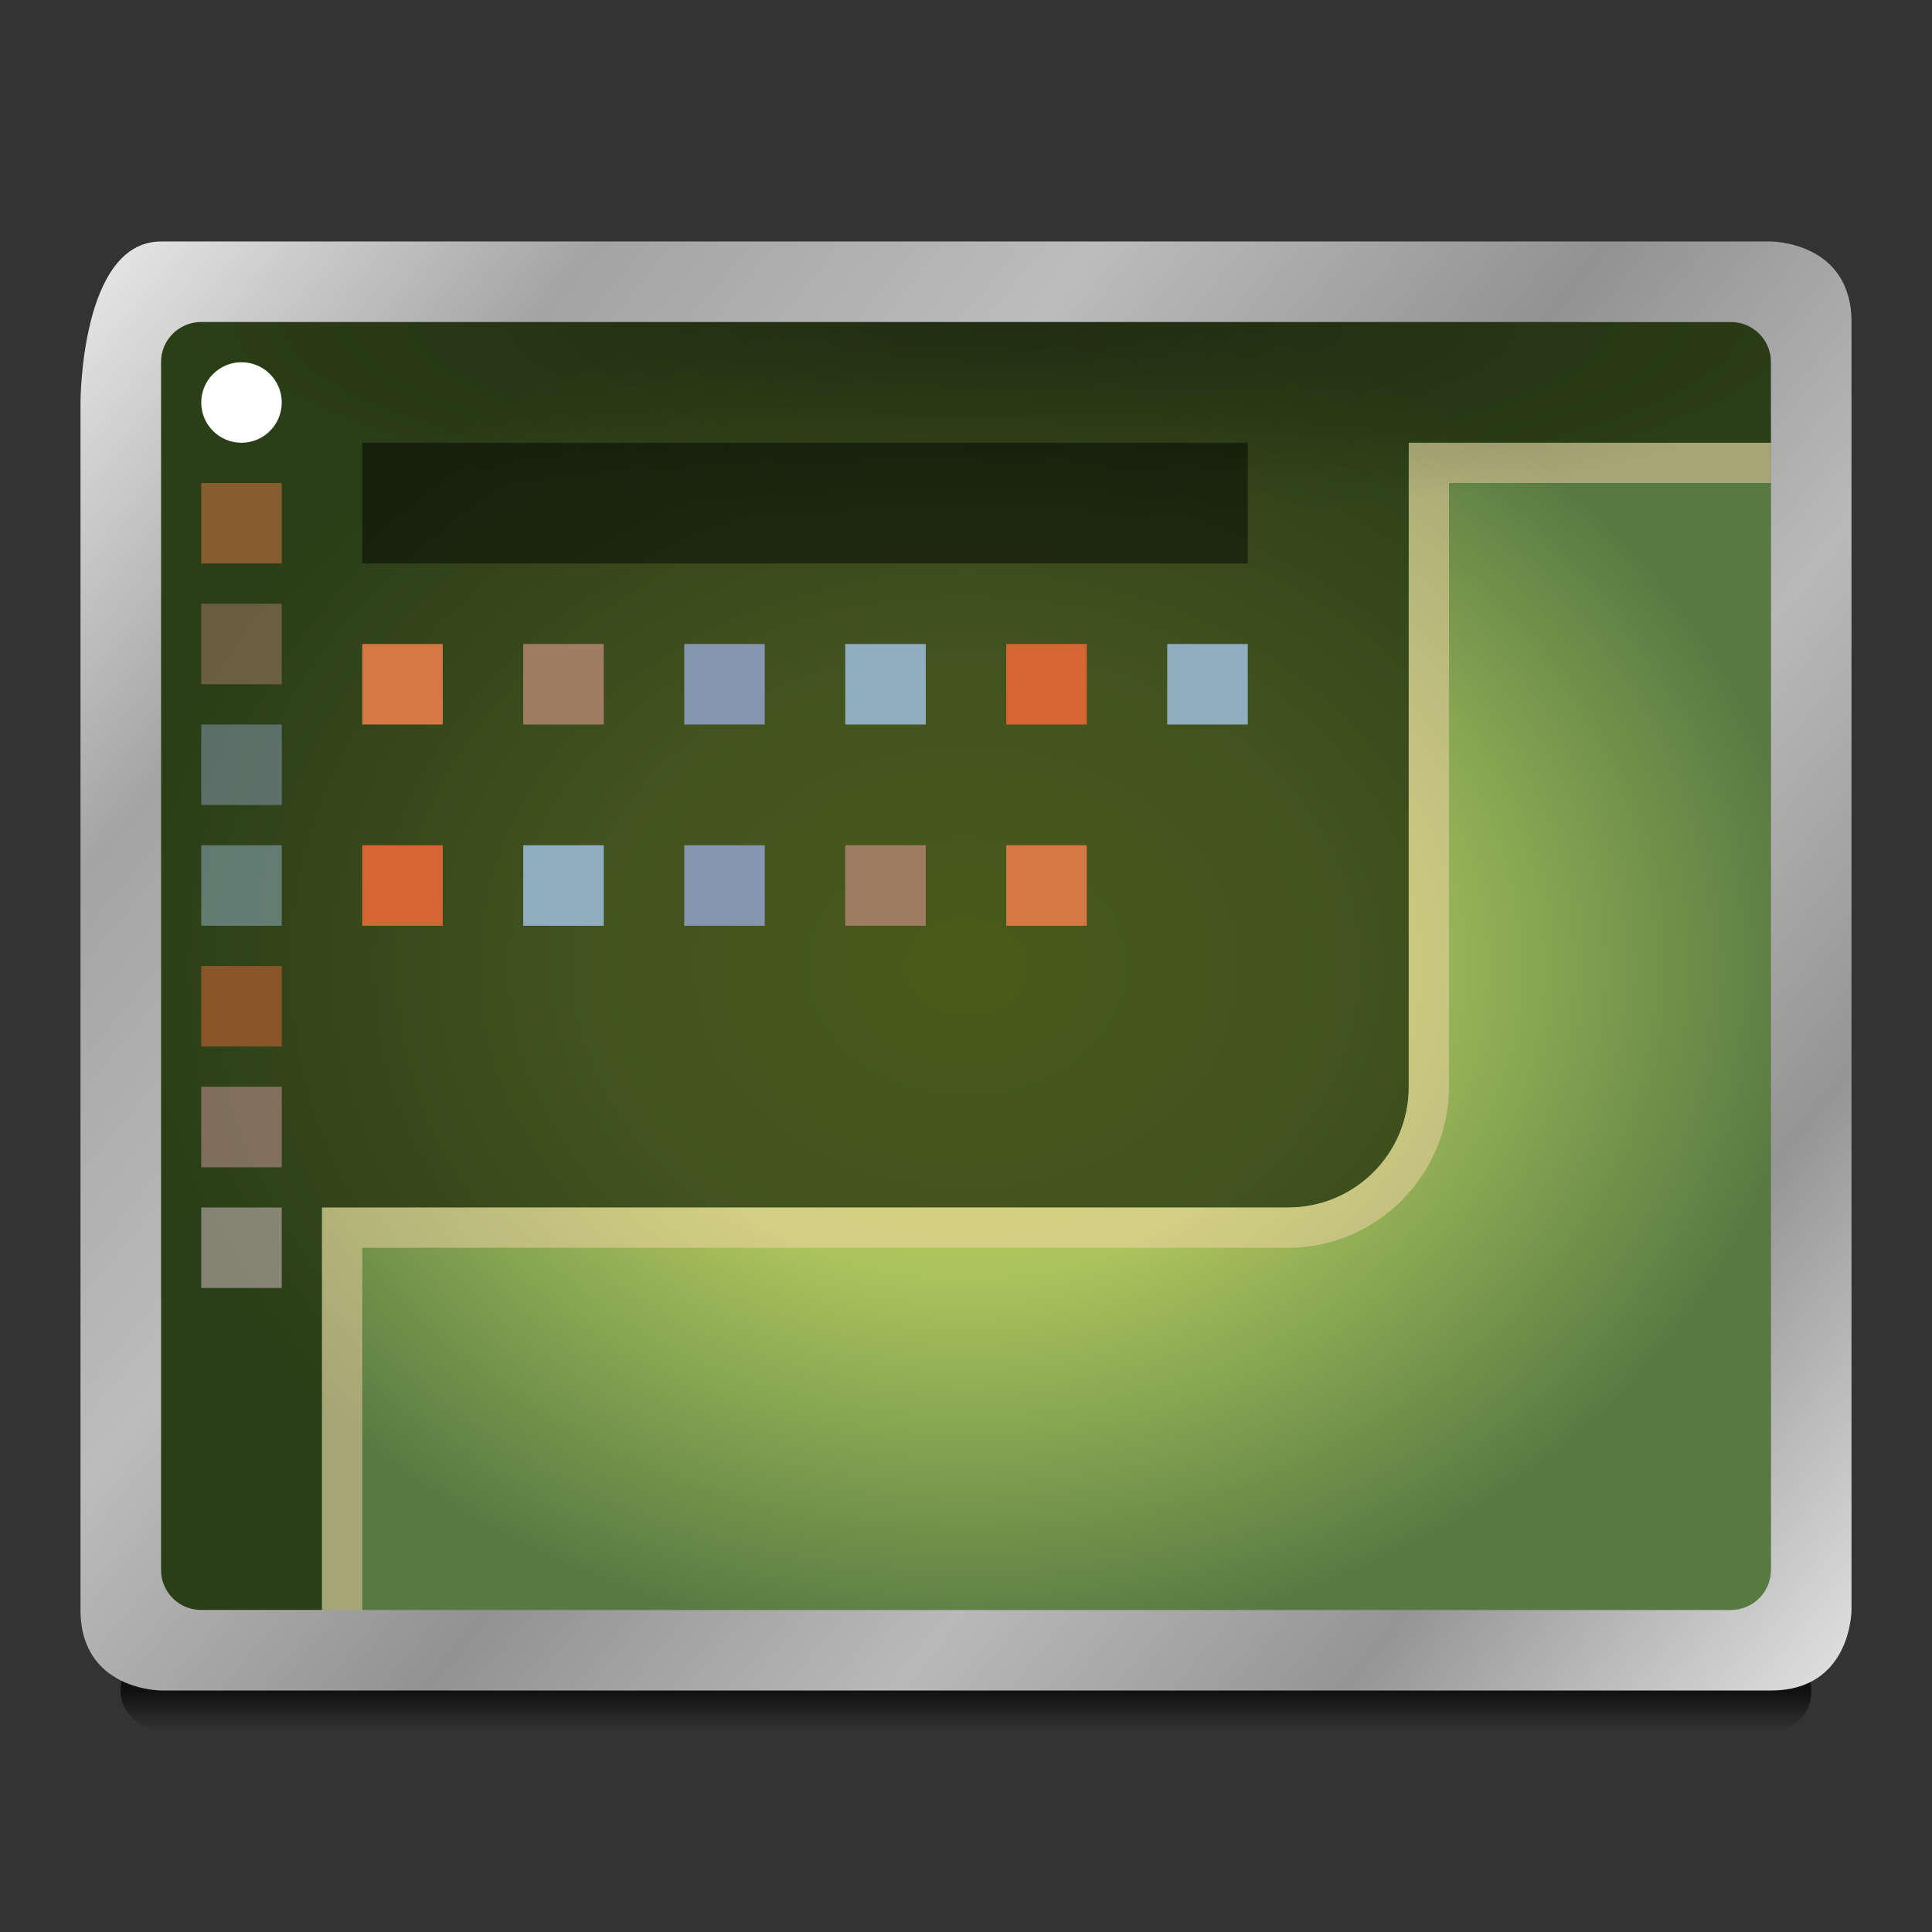 <?xml version="1.0" encoding="UTF-8" standalone="no"?>
<!-- Created with Inkscape (http://www.inkscape.org/) -->

<svg
   xmlns:dc="http://purl.org/dc/elements/1.1/"
   xmlns:cc="http://creativecommons.org/ns#"
   xmlns:rdf="http://www.w3.org/1999/02/22-rdf-syntax-ns#"
   xmlns:svg="http://www.w3.org/2000/svg"
   xmlns="http://www.w3.org/2000/svg"
   xmlns:xlink="http://www.w3.org/1999/xlink"
   xmlns:sodipodi="http://sodipodi.sourceforge.net/DTD/sodipodi-0.dtd"
   xmlns:inkscape="http://www.inkscape.org/namespaces/inkscape"
   width="48"
   height="48"
   id="svg2985"
   version="1.1"
   inkscape:version="0.48.4 r9939"
   sodipodi:docname="unity-settings-dash.svg"
   inkscape:export-filename="/media/acw-02/frank-souza/projetos/icones/utt/icons/36/unity-settings-dash-dark_48.png"
   inkscape:export-xdpi="90"
   inkscape:export-ydpi="90">
  <rect width="100%" height="100%" fill="#333333" stroke="none"/>
  <defs
     id="defs2987">
    <linearGradient
       inkscape:collect="always"
       id="linearGradient4030">
      <stop
         style="stop-color:#000000;stop-opacity:1;"
         offset="0"
         id="stop4032" />
      <stop
         style="stop-color:#000000;stop-opacity:0;"
         offset="1"
         id="stop4034" />
    </linearGradient>
    <linearGradient
       inkscape:collect="always"
       id="linearGradient3981">
      <stop
         style="stop-color:#000000;stop-opacity:0.292"
         offset="0"
         id="stop3983" />
      <stop
         style="stop-color:#000000;stop-opacity:0;"
         offset="1"
         id="stop3985" />
    </linearGradient>
    <linearGradient
       id="linearGradient3927"
       inkscape:collect="always">
      <stop
         id="stop3929"
         offset="0"
         style="stop-color:#eaeaea;stop-opacity:1" />
      <stop
         style="stop-color:#a4a4a4;stop-opacity:1"
         offset="0.176"
         id="stop3931" />
      <stop
         style="stop-color:#bcbcbc;stop-opacity:1"
         offset="0.345"
         id="stop3933" />
      <stop
         style="stop-color:#929292;stop-opacity:1"
         offset="0.517"
         id="stop3935" />
      <stop
         id="stop3937"
         offset="0.676"
         style="stop-color:#b9b9b9;stop-opacity:1" />
      <stop
         style="stop-color:#959595;stop-opacity:1"
         offset="0.828"
         id="stop3939" />
      <stop
         id="stop3941"
         offset="1"
         style="stop-color:#e3e3e3;stop-opacity:1" />
    </linearGradient>
    <linearGradient
       id="linearGradient3025">
      <stop
         style="stop-color:#c1df48;stop-opacity:1"
         offset="0"
         id="stop3027" />
      <stop
         id="stop3033"
         offset="0.45"
         style="stop-color:#aac45d;stop-opacity:1" />
      <stop
         style="stop-color:#577a42;stop-opacity:1"
         offset="1"
         id="stop3029" />
    </linearGradient>
    <linearGradient
       inkscape:collect="always"
       xlink:href="#linearGradient3927"
       id="linearGradient3921"
       gradientUnits="userSpaceOnUse"
       gradientTransform="translate(0,17)"
       x1="2"
       y1="5"
       x2="46"
       y2="41" />
    <radialGradient
       inkscape:collect="always"
       xlink:href="#linearGradient3981"
       id="radialGradient3987"
       cx="14.75"
       cy="26.3"
       fx="14.75"
       fy="26.3"
       r="17"
       gradientTransform="matrix(1.0300234e-5,0.294,-1.246,0,57.938,19.662)"
       gradientUnits="userSpaceOnUse" />
    <linearGradient
       inkscape:collect="always"
       xlink:href="#linearGradient4030"
       id="linearGradient4044"
       x1="6"
       y1="45"
       x2="6"
       y2="46"
       gradientUnits="userSpaceOnUse"
       gradientTransform="translate(2,13)" />
    <radialGradient
       inkscape:collect="always"
       xlink:href="#linearGradient3025"
       id="radialGradient3033"
       cx="24"
       cy="40"
       fx="24"
       fy="40"
       r="22"
       gradientTransform="matrix(0.955,0,0,0.773,1.091,9.091)"
       gradientUnits="userSpaceOnUse" />
  </defs>
  <sodipodi:namedview
     id="base"
     pagecolor="#ffffff"
     bordercolor="#666666"
     borderopacity="1.0"
     inkscape:pageopacity="0"
     inkscape:pageshadow="2"
     inkscape:zoom="1"
     inkscape:cx="43.828531"
     inkscape:cy="40.199821"
     inkscape:current-layer="layer1"
     showgrid="false"
     inkscape:document-units="px"
     inkscape:grid-bbox="true"
     inkscape:window-width="1366"
     inkscape:window-height="709"
     inkscape:window-x="0"
     inkscape:window-y="27"
     inkscape:window-maximized="1"
     inkscape:showpageshadow="false"
     showborder="true"
     inkscape:snap-bbox="true"
     inkscape:bbox-paths="true"
     inkscape:bbox-nodes="true"
     inkscape:snap-bbox-edge-midpoints="true"
     inkscape:snap-bbox-midpoints="true"
     inkscape:object-paths="true"
     inkscape:snap-intersection-paths="true"
     inkscape:object-nodes="true"
     inkscape:snap-smooth-nodes="true"
     inkscape:snap-midpoints="true"
     inkscape:snap-object-midpoints="true"
     inkscape:snap-center="true">
    <inkscape:grid
       type="xygrid"
       id="grid2982"
       empspacing="5"
       visible="true"
       enabled="true"
       snapvisiblegridlinesonly="true" />
  </sodipodi:namedview>
  <g
     id="layer1"
     inkscape:label="Layer 1"
     inkscape:groupmode="layer"
     transform="translate(0,-16)">
    <rect
       style="opacity:0.685;fill:url(#linearGradient4044);fill-opacity:1;stroke:none"
       id="rect4020"
       width="42"
       height="2"
       x="3"
       y="57"
       rx="1"
       ry="0.938" />
    <rect
       style="fill:url(#radialGradient3033);fill-opacity:1;stroke:none"
       id="rect3977"
       width="42"
       height="34"
       x="3"
       y="23"
       rx="3"
       ry="3" />
    <path
       sodipodi:nodetypes="ccccccssccccscc"
       inkscape:connector-curvature="0"
       id="path4025"
       d="m 4,23 0,3 0,22 0,8 4,0 0,-10 24,0 c 1.662,0 3,-1.338 3,-3 l 0,-16 9,0 0,-3 -4.781,0 C 38.67,23.392 36.887,23 36,23 L 7,23 z"
       style="opacity:0.711;fill:#182706;fill-opacity:1;stroke:none" />
    <path
       style="font-size:medium;font-style:normal;font-variant:normal;font-weight:normal;font-stretch:normal;text-indent:0;text-align:start;text-decoration:none;line-height:normal;letter-spacing:normal;word-spacing:normal;text-transform:none;direction:ltr;block-progression:tb;writing-mode:lr-tb;text-anchor:start;baseline-shift:baseline;opacity:0.467;color:#000000;fill:#ffd9af;fill-opacity:1;fill-rule:nonzero;stroke:none;stroke-width:2;marker:none;visibility:visible;display:inline;overflow:visible;enable-background:accumulate;font-family:Sans;-inkscape-font-specification:Sans"
       d="m 8,41 1,0 0,-1 0,-9 23,0 c 2.199,0 4,-1.801 4,-4 l 0,-15 7,0 1,0 0,-1 -1,0 -8,0 0,16 c 0,1.662 -1.338,3 -3,3 L 8,30 8,40 z"
       transform="translate(0,16)"
       id="rect3989"
       inkscape:connector-curvature="0"
       sodipodi:nodetypes="ccccssccccccssccc" />
    <rect
       ry="0"
       rx="0"
       y="24"
       x="4"
       height="5"
       width="40"
       id="rect3964"
       style="fill:url(#radialGradient3987);fill-opacity:1;stroke:none" />
    <path
       style="fill:url(#linearGradient3921);fill-opacity:1;stroke:none"
       d="m 4,22 c -2,0 -2,4 -2,4 l 0,30 c 0,2 2,2 2,2 l 40,0 c 2,0 2,-2 2,-2 l 0,-32 c 0,-2 -2,-2 -2,-2 z m 1,2 38,0 c 0.554,0 1,0.446 1,1 l 0,30 c 0,0.554 -0.446,1 -1,1 L 5,56 C 4.446,56 4,55.554 4,55 L 4,25 c 0,-0.554 0.446,-1 1,-1 z"
       id="path3919"
       inkscape:connector-curvature="0"
       sodipodi:nodetypes="scscscscssssssssss" />
    <rect
       y="28"
       x="5"
       height="2"
       width="2"
       id="rect3918"
       style="opacity:0.538;fill:#d67844;fill-opacity:1;stroke:none" />
    <rect
       style="opacity:0.538;fill:#a07c63;fill-opacity:1;stroke:none"
       id="rect3976"
       width="2"
       height="2"
       x="5"
       y="31" />
    <rect
       y="32"
       x="13"
       height="2"
       width="2"
       id="rect3994"
       style="fill:#a07c63;fill-opacity:1;stroke:none" />
    <rect
       y="37"
       x="-23"
       height="2"
       width="2"
       id="rect4014"
       style="fill:#a07c63;fill-opacity:1;stroke:none"
       transform="scale(-1,1)" />
    <rect
       style="opacity:0.538;fill:#8596ae;fill-opacity:1;stroke:none"
       id="rect3978"
       width="2"
       height="2"
       x="5"
       y="34" />
    <rect
       y="32"
       x="17"
       height="2"
       width="2"
       id="rect3998"
       style="fill:#8596ae;fill-opacity:1;stroke:none" />
    <rect
       y="37"
       x="-19"
       height="2"
       width="2"
       id="rect4016"
       style="fill:#8596ae;fill-opacity:1;stroke:none"
       transform="scale(-1,1)" />
    <rect
       style="opacity:0.538;fill:#90aec0;fill-opacity:1;stroke:none"
       id="rect3980"
       width="2"
       height="2"
       x="5"
       y="37" />
    <rect
       y="32"
       x="21"
       height="2"
       width="2"
       id="rect4002"
       style="fill:#90aec0;fill-opacity:1;stroke:none" />
    <rect
       transform="scale(-1,1)"
       style="fill:#90aec0;fill-opacity:1;stroke:none"
       id="rect3035"
       width="2"
       height="2"
       x="-15"
       y="37" />
    <rect
       y="32"
       x="-31"
       height="2"
       width="2"
       id="rect4018"
       style="fill:#90aec0;fill-opacity:1;stroke:none"
       transform="scale(-1,1)" />
    <rect
       style="opacity:0.538;fill:#d66533;fill-opacity:1;stroke:none"
       id="rect3982"
       width="2"
       height="2"
       x="5"
       y="40" />
    <rect
       y="32"
       x="25"
       height="2"
       width="2"
       id="rect4006"
       style="fill:#d66533;fill-opacity:1;stroke:none" />
    <rect
       y="37"
       x="-11"
       height="2"
       width="2"
       id="rect4021"
       style="fill:#d66533;fill-opacity:1;stroke:none"
       transform="scale(-1,1)" />
    <rect
       y="43"
       x="5"
       height="2"
       width="2"
       id="rect3928"
       style="opacity:0.538;fill:#c69697;fill-opacity:1;stroke:none" />
    <rect
       style="opacity:0.538;fill:#d0c0c4;fill-opacity:1;stroke:none"
       id="rect3148"
       width="2"
       height="2"
       x="5"
       y="46" />
    <rect
       style="opacity:0.475;fill:#000000;fill-opacity:1;stroke:none"
       id="rect3954"
       width="22"
       height="3"
       x="9"
       y="27" />
    <path
       sodipodi:type="arc"
       style="fill:#ffffff;fill-opacity:1;stroke:none"
       id="path3956"
       sodipodi:cx="4"
       sodipodi:cy="20"
       sodipodi:rx="1"
       sodipodi:ry="1"
       d="m 5,20 c 0,0.552 -0.448,1 -1,1 -0.552,0 -1,-0.448 -1,-1 0,-0.552 0.448,-1 1,-1 0.552,0 1,0.448 1,1 z"
       transform="translate(2,6)" />
    <rect
       y="32"
       x="9"
       height="2"
       width="2"
       id="rect4010"
       style="fill:#d67844;fill-opacity:1;stroke:none" />
    <rect
       y="37"
       x="-27"
       height="2"
       width="2"
       id="rect4023"
       style="fill:#d67844;fill-opacity:1;stroke:none"
       transform="scale(-1,1)" />
  </g>
</svg>
